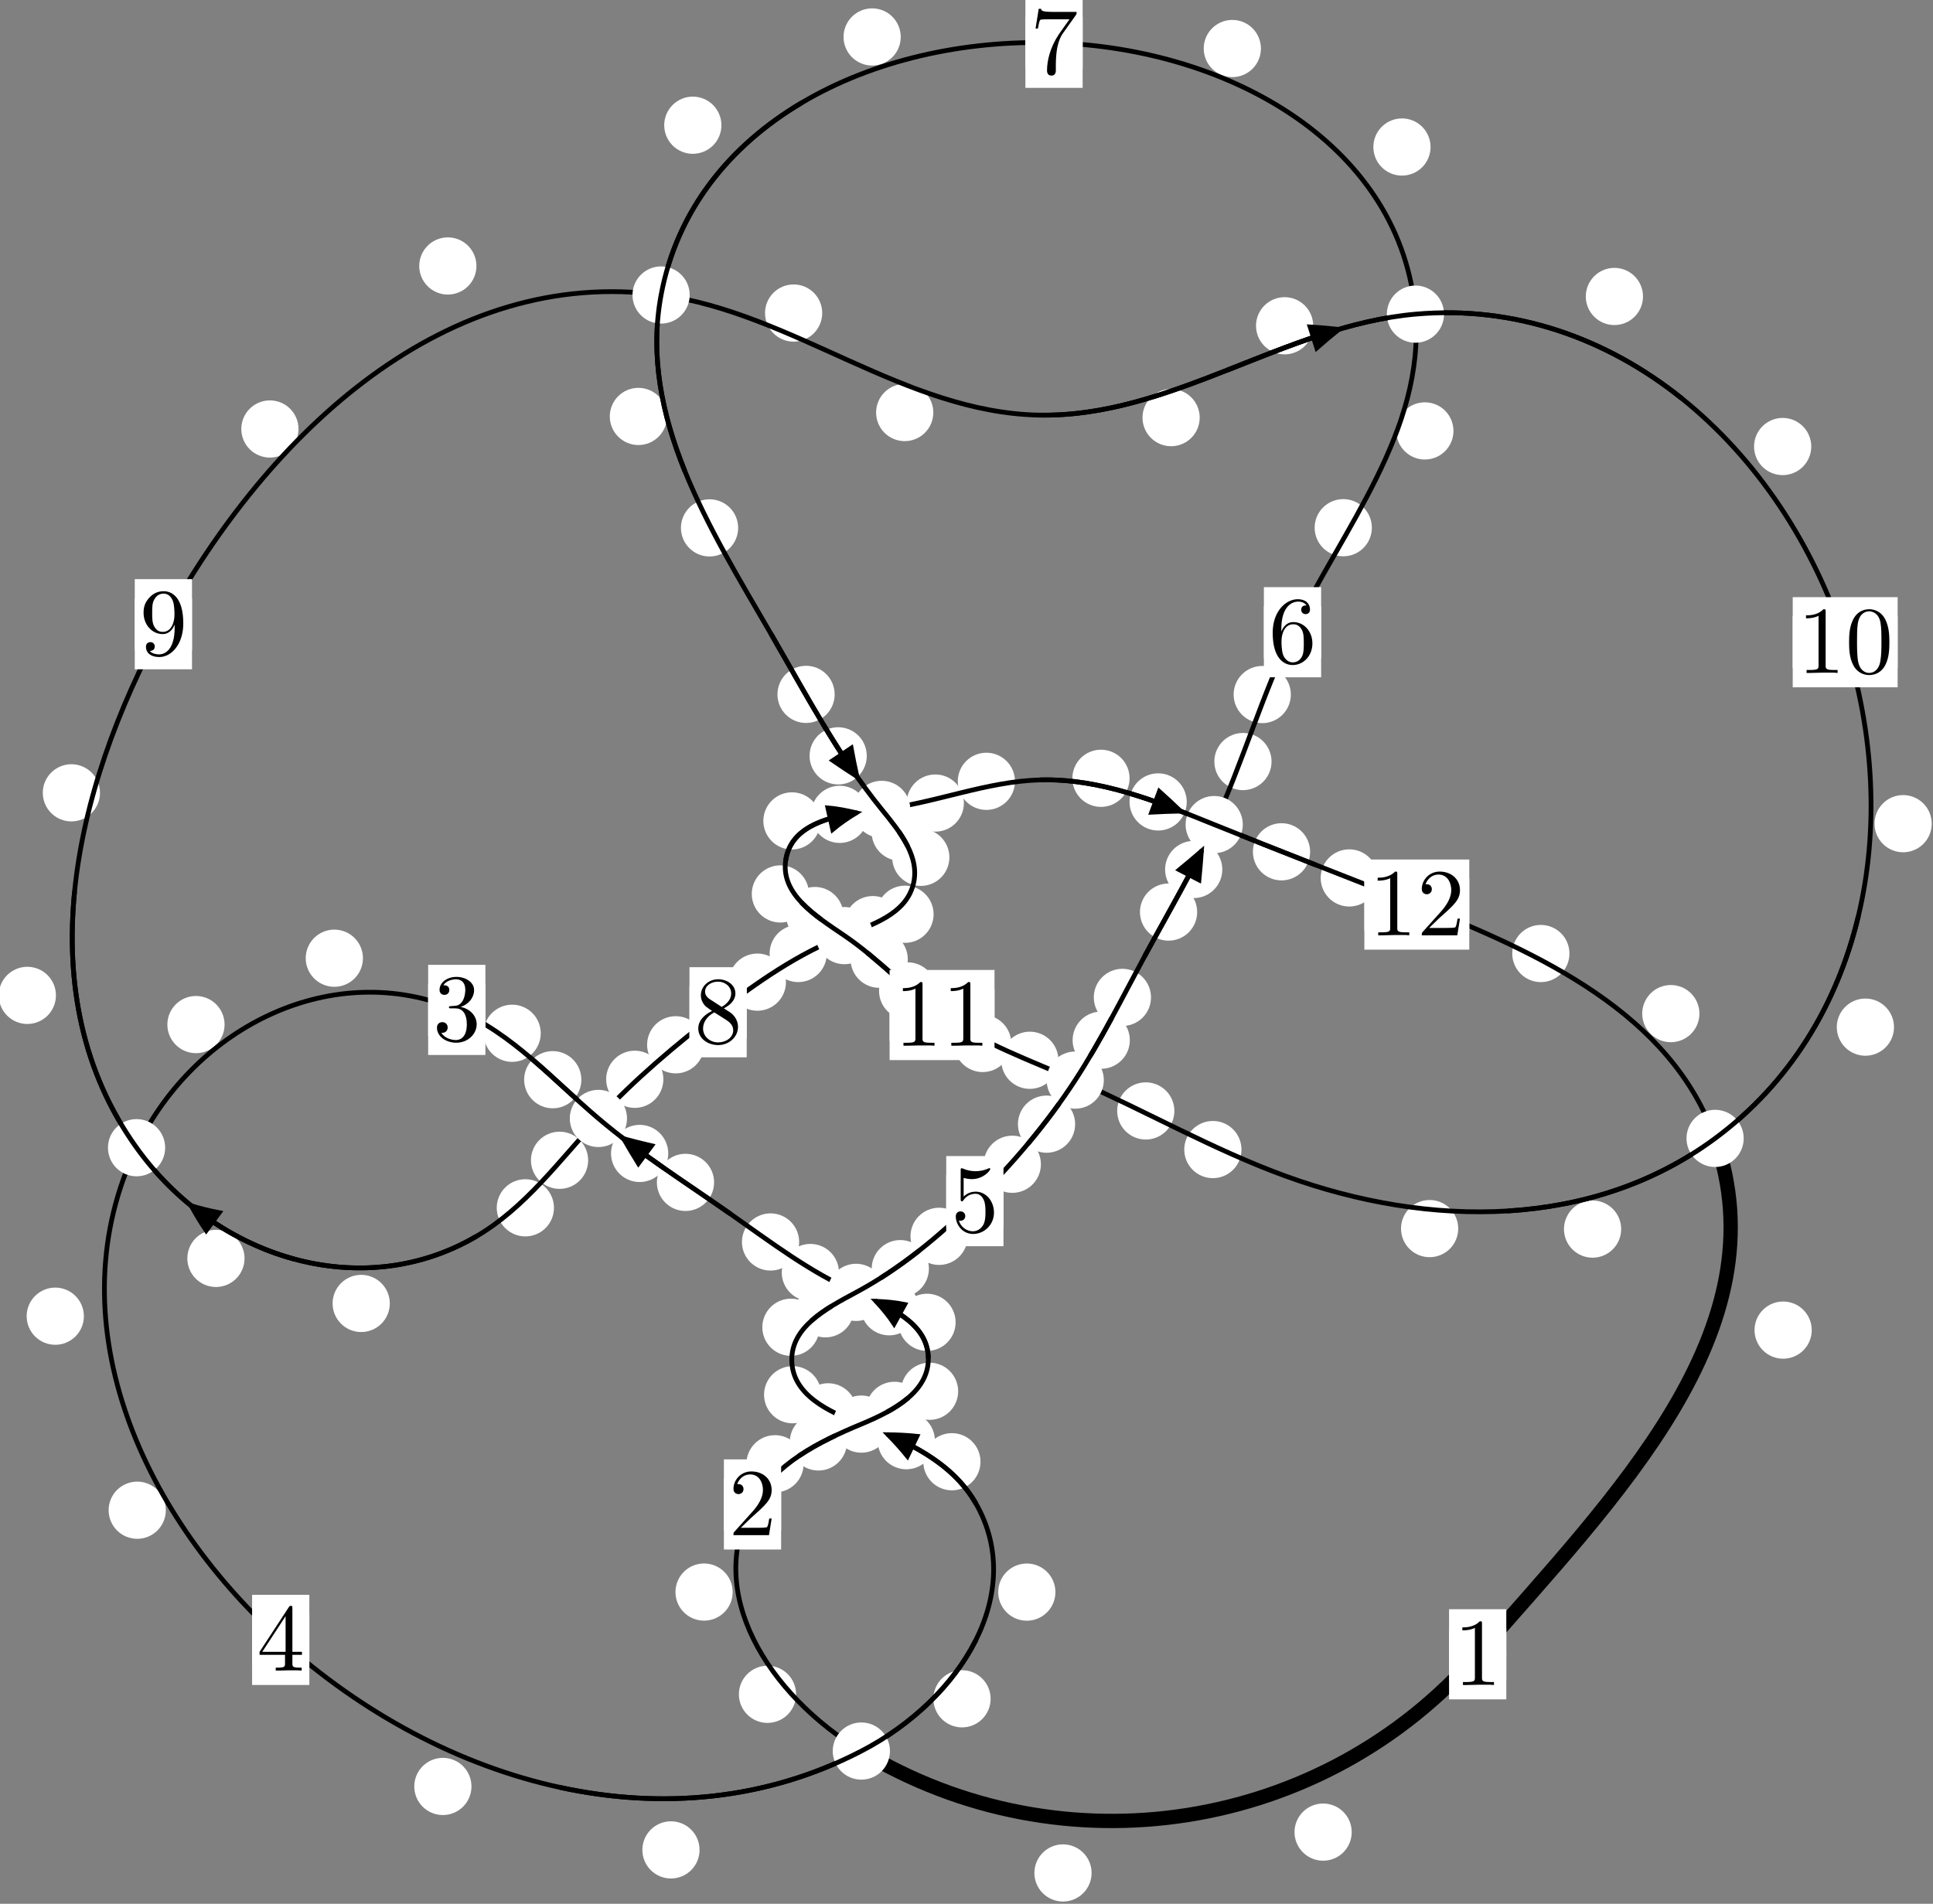 <?xml version="1.0"?>
<!-- Created by MetaPost 1.999 on 2021.07.05:2357 -->
<svg version="1.1" xmlns="http://www.w3.org/2000/svg" xmlns:xlink="http://www.w3.org/1999/xlink" width="201.973" height="198.965" viewBox="0 0 201.973 198.965">
<rect x="0" y="0" width="201.973" height="198.965" fill="#808080" stroke="none"/>
<!-- Original BoundingBox: -90.132233 -15.727463 111.840759 183.237534 -->
  <defs>
    <g transform="scale(0.01,0.01)" id="GLYPHcmr10_48">
      <path style="fill-rule: evenodd;" d="M460 -320C460 -400,455 -480,420 -554C374 -650,292 -666,250 -666C190 -666,117 -640,76 -547C44 -478,39 -400,39 -320C39 -245,43 -155,84 -79C127 2,200 22,249 22C303 22,379 1,423 -94C455 -163,460 -241,460 -320M249 -0C210 -0,151 -25,133 -121C122 -181,122 -273,122 -332C122 -396,122 -462,130 -516C149 -635,224 -644,249 -644C282 -644,348 -626,367 -527C377 -471,377 -395,377 -332C377 -257,377 -189,366 -125C351 -30,294 -0,249 -0"></path>
    </g>
    <g transform="scale(0.01,0.01)" id="GLYPHcmr10_49">
      <path style="fill-rule: evenodd;" d="M294 -640C294 -664,294 -666,271 -666C209 -602,121 -602,89 -602L89 -571C109 -571,168 -571,220 -597L220 -79C220 -43,217 -31,127 -31L95 -31L95 -0L257 -0L130 -3L217 -3L257 -3L297 -3L384 -3L419 -0L419 -31L387 -31C297 -31,294 -42,294 -79"></path>
    </g>
    <g transform="scale(0.01,0.01)" id="GLYPHcmr10_50">
      <path style="fill-rule: evenodd;" d="M127 -77L233 -180C389 -318,449 -372,449 -472C449 -586,359 -666,237 -666C124 -666,50 -574,50 -485C50 -429,100 -429,103 -429C120 -429,155 -441,155 -482C155 -508,137 -534,102 -534C94 -534,92 -534,89 -533C112 -598,166 -635,224 -635C315 -635,358 -554,358 -472C358 -392,308 -313,253 -251L61 -37C50 -26,50 -24,50 -0L421 -0L449 -174L424 -174C419 -144,412 -100,402 -85C395 -77,329 -77,307 -77"></path>
    </g>
    <g transform="scale(0.01,0.01)" id="GLYPHcmr10_51">
      <path style="fill-rule: evenodd;" d="M290 -352C372 -379,430 -449,430 -528C430 -610,342 -666,246 -666C145 -666,69 -606,69 -530C69 -497,91 -478,120 -478C151 -478,171 -500,171 -529C171 -579,124 -579,109 -579C140 -628,206 -641,242 -641C283 -641,338 -619,338 -529C338 -517,336 -459,310 -415C280 -367,246 -364,221 -363C213 -362,189 -360,182 -360C174 -359,167 -358,167 -348C167 -337,174 -337,191 -337L235 -337C317 -337,354 -269,354 -171C354 -35,285 -6,241 -6C198 -6,123 -23,88 -82C123 -77,154 -99,154 -137C154 -173,127 -193,98 -193C74 -193,42 -179,42 -135C42 -44,135 22,244 22C366 22,457 -69,457 -171C457 -253,394 -331,290 -352"></path>
    </g>
    <g transform="scale(0.01,0.01)" id="GLYPHcmr10_52">
      <path style="fill-rule: evenodd;" d="M294 -165L294 -78C294 -42,292 -31,218 -31L197 -31L197 -0L332 -0L238 -3L290 -3L332 -3L374 -3L427 -3L468 -0L468 -31L447 -31C373 -31,371 -42,371 -78L371 -165L471 -165L471 -196L371 -196L371 -651C371 -671,371 -677,355 -677C346 -677,343 -677,335 -665L28 -196L28 -165M300 -196L56 -196L300 -569"></path>
    </g>
    <g transform="scale(0.01,0.01)" id="GLYPHcmr10_53">
      <path style="fill-rule: evenodd;" d="M449 -201C449 -320,367 -420,259 -420C211 -420,168 -404,132 -369L132 -564C152 -558,185 -551,217 -551C340 -551,410 -642,410 -655C410 -661,407 -666,400 -666C399 -666,397 -666,392 -663C372 -654,323 -634,256 -634C216 -634,170 -641,123 -662C115 -665,113 -665,111 -665C101 -665,101 -657,101 -641L101 -345C101 -327,101 -319,115 -319C122 -319,124 -322,128 -328C139 -344,176 -398,257 -398C309 -398,334 -352,342 -334C358 -297,360 -258,360 -208C360 -173,360 -113,336 -71C312 -32,275 -6,229 -6C156 -6,99 -59,82 -118C85 -117,88 -116,99 -116C132 -116,149 -141,149 -165C149 -189,132 -214,99 -214C85 -214,50 -207,50 -161C50 -75,119 22,231 22C347 22,449 -74,449 -201"></path>
    </g>
    <g transform="scale(0.01,0.01)" id="GLYPHcmr10_54">
      <path style="fill-rule: evenodd;" d="M132 -328L132 -352C132 -605,256 -641,307 -641C331 -641,373 -635,395 -601C380 -601,340 -601,340 -556C340 -525,364 -510,386 -510C402 -510,432 -519,432 -558C432 -618,388 -666,305 -666C177 -666,42 -537,42 -316C42 -49,158 22,251 22C362 22,457 -72,457 -204C457 -331,368 -427,257 -427C189 -427,152 -376,132 -328M251 -6C188 -6,158 -66,152 -81C134 -128,134 -208,134 -226C134 -304,166 -404,256 -404C272 -404,318 -404,349 -342C367 -305,367 -254,367 -205C367 -157,367 -107,350 -71C320 -11,274 -6,251 -6"></path>
    </g>
    <g transform="scale(0.01,0.01)" id="GLYPHcmr10_55">
      <path style="fill-rule: evenodd;" d="M476 -609C485 -621,485 -623,485 -644L242 -644C120 -644,118 -657,114 -676L89 -676L56 -470L81 -470C84 -486,93 -549,106 -561C113 -567,191 -567,204 -567L411 -567C400 -551,321 -442,299 -409C209 -274,176 -135,176 -33C176 -23,176 22,222 22C268 22,268 -23,268 -33L268 -84C268 -139,271 -194,279 -248C283 -271,297 -357,341 -419"></path>
    </g>
    <g transform="scale(0.01,0.01)" id="GLYPHcmr10_56">
      <path style="fill-rule: evenodd;" d="M163 -457C117 -487,113 -521,113 -538C113 -599,178 -641,249 -641C322 -641,386 -589,386 -517C386 -460,347 -412,287 -377M309 -362C381 -399,430 -451,430 -517C430 -609,341 -666,250 -666C150 -666,69 -592,69 -499C69 -481,71 -436,113 -389C124 -377,161 -352,186 -335C128 -306,42 -250,42 -151C42 -45,144 22,249 22C362 22,457 -61,457 -168C457 -204,446 -249,408 -291C389 -312,373 -322,309 -362M209 -320L332 -242C360 -223,407 -193,407 -132C407 -58,332 -6,250 -6C164 -6,92 -68,92 -151C92 -209,124 -273,209 -320"></path>
    </g>
    <g transform="scale(0.01,0.01)" id="GLYPHcmr10_57">
      <path style="fill-rule: evenodd;" d="M367 -318L367 -286C367 -52,263 -6,205 -6C188 -6,134 -8,107 -42C151 -42,159 -71,159 -88C159 -119,135 -134,113 -134C97 -134,67 -125,67 -86C67 -19,121 22,206 22C335 22,457 -114,457 -329C457 -598,342 -666,253 -666C198 -666,149 -648,106 -603C65 -558,42 -516,42 -441C42 -316,130 -218,242 -218C303 -218,344 -260,367 -318M243 -241C227 -241,181 -241,150 -304C132 -341,132 -391,132 -440C132 -494,132 -541,153 -578C180 -628,218 -641,253 -641C299 -641,332 -607,349 -562C361 -530,365 -467,365 -421C365 -338,331 -241,243 -241"></path>
    </g>
  </defs>
  <path d="M141.237 191.471C141.237 190.678,140.922 189.918,140.362 189.357C139.801 188.797,139.041 188.482,138.248 188.482C137.456 188.482,136.696 188.797,136.135 189.357C135.575 189.918,135.26 190.678,135.26 191.471C135.26 192.263,135.575 193.023,136.135 193.584C136.696 194.144,137.456 194.459,138.248 194.459C139.041 194.459,139.801 194.144,140.362 193.584C140.922 193.023,141.237 192.263,141.237 191.471Z" style="fill: rgb(100%,100%,100%);stroke: none;"></path>
  <path d="M157.387 172.887C157.387 172.094,157.073 171.334,156.512 170.774C155.952 170.213,155.191 169.898,154.399 169.898C153.606 169.898,152.846 170.213,152.285 170.774C151.725 171.334,151.41 172.094,151.41 172.887C151.41 173.68,151.725 174.44,152.285 175C152.846 175.561,153.606 175.876,154.399 175.876C155.191 175.876,155.952 175.561,156.512 175C157.073 174.44,157.387 173.68,157.387 172.887Z" style="fill: rgb(100%,100%,100%);stroke: none;"></path>
  <path d="M83.181 177.07C83.181 176.278,82.866 175.517,82.306 174.957C81.745 174.397,80.985 174.082,80.193 174.082C79.4 174.082,78.64 174.397,78.079 174.957C77.519 175.517,77.204 176.278,77.204 177.07C77.204 177.863,77.519 178.623,78.079 179.184C78.64 179.744,79.4 180.059,80.193 180.059C80.985 180.059,81.745 179.744,82.306 179.184C82.866 178.623,83.181 177.863,83.181 177.07Z" style="fill: rgb(100%,100%,100%);stroke: none;"></path>
  <path d="M114.058 195.739C114.058 194.946,113.743 194.186,113.182 193.625C112.622 193.065,111.862 192.75,111.069 192.75C110.276 192.75,109.516 193.065,108.956 193.625C108.395 194.186,108.08 194.946,108.08 195.739C108.08 196.531,108.395 197.292,108.956 197.852C109.516 198.413,110.276 198.727,111.069 198.727C111.862 198.727,112.622 198.413,113.182 197.852C113.743 197.292,114.058 196.531,114.058 195.739Z" style="fill: rgb(100%,100%,100%);stroke: none;"></path>
  <path d="M83.968 152.976C83.968 152.183,83.653 151.423,83.092 150.862C82.532 150.302,81.772 149.987,80.979 149.987C80.186 149.987,79.426 150.302,78.866 150.862C78.305 151.423,77.99 152.183,77.99 152.976C77.99 153.768,78.305 154.528,78.866 155.089C79.426 155.649,80.186 155.964,80.979 155.964C81.772 155.964,82.532 155.649,83.092 155.089C83.653 154.528,83.968 153.768,83.968 152.976Z" style="fill: rgb(100%,100%,100%);stroke: none;"></path>
  <path d="M76.554 166.384C76.554 165.591,76.239 164.831,75.679 164.27C75.118 163.71,74.358 163.395,73.565 163.395C72.773 163.395,72.012 163.71,71.452 164.27C70.891 164.831,70.577 165.591,70.577 166.384C70.577 167.176,70.891 167.936,71.452 168.497C72.012 169.057,72.773 169.372,73.565 169.372C74.358 169.372,75.118 169.057,75.679 168.497C76.239 167.936,76.554 167.176,76.554 166.384Z" style="fill: rgb(100%,100%,100%);stroke: none;"></path>
  <path d="M96.451 147.393C96.451 146.6,96.136 145.84,95.576 145.279C95.015 144.719,94.255 144.404,93.463 144.404C92.67 144.404,91.91 144.719,91.349 145.279C90.789 145.84,90.474 146.6,90.474 147.393C90.474 148.185,90.789 148.946,91.349 149.506C91.91 150.066,92.67 150.381,93.463 150.381C94.255 150.381,95.015 150.066,95.576 149.506C96.136 148.946,96.451 148.185,96.451 147.393Z" style="fill: rgb(100%,100%,100%);stroke: none;"></path>
  <path d="M88.503 150.694C88.503 149.901,88.188 149.141,87.627 148.581C87.067 148.02,86.307 147.705,85.514 147.705C84.721 147.705,83.961 148.02,83.401 148.581C82.84 149.141,82.525 149.901,82.525 150.694C82.525 151.487,82.84 152.247,83.401 152.807C83.961 153.368,84.721 153.683,85.514 153.683C86.307 153.683,87.067 153.368,87.627 152.807C88.188 152.247,88.503 151.487,88.503 150.694Z" style="fill: rgb(100%,100%,100%);stroke: none;"></path>
  <path d="M99.849 138.193C99.849 137.401,99.534 136.64,98.973 136.08C98.413 135.52,97.653 135.205,96.86 135.205C96.067 135.205,95.307 135.52,94.747 136.08C94.186 136.64,93.871 137.401,93.871 138.193C93.871 138.986,94.186 139.746,94.747 140.307C95.307 140.867,96.067 141.182,96.86 141.182C97.653 141.182,98.413 140.867,98.973 140.307C99.534 139.746,99.849 138.986,99.849 138.193Z" style="fill: rgb(100%,100%,100%);stroke: none;"></path>
  <path d="M100.115 145.398C100.115 144.606,99.8 143.846,99.239 143.285C98.679 142.725,97.919 142.41,97.126 142.41C96.333 142.41,95.573 142.725,95.013 143.285C94.452 143.846,94.137 144.606,94.137 145.398C94.137 146.191,94.452 146.951,95.013 147.512C95.573 148.072,96.333 148.387,97.126 148.387C97.919 148.387,98.679 148.072,99.239 147.512C99.8 146.951,100.115 146.191,100.115 145.398Z" style="fill: rgb(100%,100%,100%);stroke: none;"></path>
  <path d="M87.661 132.988C87.661 132.195,87.346 131.435,86.786 130.874C86.225 130.314,85.465 129.999,84.672 129.999C83.88 129.999,83.12 130.314,82.559 130.874C81.999 131.435,81.684 132.195,81.684 132.988C81.684 133.78,81.999 134.541,82.559 135.101C83.12 135.661,83.88 135.976,84.672 135.976C85.465 135.976,86.225 135.661,86.786 135.101C87.346 134.541,87.661 133.78,87.661 132.988Z" style="fill: rgb(100%,100%,100%);stroke: none;"></path>
  <path d="M95.898 136.568C95.898 135.775,95.583 135.015,95.023 134.454C94.462 133.894,93.702 133.579,92.909 133.579C92.117 133.579,91.356 133.894,90.796 134.454C90.236 135.015,89.921 135.775,89.921 136.568C89.921 137.36,90.236 138.12,90.796 138.681C91.356 139.241,92.117 139.556,92.909 139.556C93.702 139.556,94.462 139.241,95.023 138.681C95.583 138.12,95.898 137.36,95.898 136.568Z" style="fill: rgb(100%,100%,100%);stroke: none;"></path>
  <path d="M74.614 123.57C74.614 122.777,74.299 122.017,73.738 121.456C73.178 120.896,72.418 120.581,71.625 120.581C70.832 120.581,70.072 120.896,69.512 121.456C68.951 122.017,68.636 122.777,68.636 123.57C68.636 124.362,68.951 125.122,69.512 125.683C70.072 126.243,70.832 126.558,71.625 126.558C72.418 126.558,73.178 126.243,73.738 125.683C74.299 125.122,74.614 124.362,74.614 123.57Z" style="fill: rgb(100%,100%,100%);stroke: none;"></path>
  <path d="M83.501 129.796C83.501 129.003,83.186 128.243,82.625 127.683C82.065 127.122,81.304 126.807,80.512 126.807C79.719 126.807,78.959 127.122,78.398 127.683C77.838 128.243,77.523 129.003,77.523 129.796C77.523 130.589,77.838 131.349,78.398 131.909C78.959 132.47,79.719 132.785,80.512 132.785C81.304 132.785,82.065 132.47,82.625 131.909C83.186 131.349,83.501 130.589,83.501 129.796Z" style="fill: rgb(100%,100%,100%);stroke: none;"></path>
  <path d="M60.744 112.838C60.744 112.045,60.429 111.285,59.868 110.725C59.308 110.164,58.547 109.849,57.755 109.849C56.962 109.849,56.202 110.164,55.641 110.725C55.081 111.285,54.766 112.045,54.766 112.838C54.766 113.631,55.081 114.391,55.641 114.951C56.202 115.512,56.962 115.827,57.755 115.827C58.547 115.827,59.308 115.512,59.868 114.951C60.429 114.391,60.744 113.631,60.744 112.838Z" style="fill: rgb(100%,100%,100%);stroke: none;"></path>
  <path d="M69.823 120.544C69.823 119.752,69.508 118.992,68.947 118.431C68.387 117.871,67.627 117.556,66.834 117.556C66.041 117.556,65.281 117.871,64.721 118.431C64.16 118.992,63.845 119.752,63.845 120.544C63.845 121.337,64.16 122.097,64.721 122.658C65.281 123.218,66.041 123.533,66.834 123.533C67.627 123.533,68.387 123.218,68.947 122.658C69.508 122.097,69.823 121.337,69.823 120.544Z" style="fill: rgb(100%,100%,100%);stroke: none;"></path>
  <path d="M37.923 100.14C37.923 99.348,37.608 98.588,37.047 98.027C36.487 97.467,35.727 97.152,34.934 97.152C34.141 97.152,33.381 97.467,32.821 98.027C32.26 98.588,31.945 99.348,31.945 100.14C31.945 100.933,32.26 101.693,32.821 102.254C33.381 102.814,34.141 103.129,34.934 103.129C35.727 103.129,36.487 102.814,37.047 102.254C37.608 101.693,37.923 100.933,37.923 100.14Z" style="fill: rgb(100%,100%,100%);stroke: none;"></path>
  <path d="M56.5 107.985C56.5 107.193,56.185 106.432,55.625 105.872C55.064 105.312,54.304 104.997,53.511 104.997C52.719 104.997,51.958 105.312,51.398 105.872C50.837 106.432,50.523 107.193,50.523 107.985C50.523 108.778,50.837 109.538,51.398 110.099C51.958 110.659,52.719 110.974,53.511 110.974C54.304 110.974,55.064 110.659,55.625 110.099C56.185 109.538,56.5 108.778,56.5 107.985Z" style="fill: rgb(100%,100%,100%);stroke: none;"></path>
  <path d="M8.764 137.553C8.764 136.76,8.449 136,7.888 135.44C7.328 134.879,6.568 134.564,5.775 134.564C4.982 134.564,4.222 134.879,3.662 135.44C3.101 136,2.786 136.76,2.786 137.553C2.786 138.346,3.101 139.106,3.662 139.666C4.222 140.227,4.982 140.542,5.775 140.542C6.568 140.542,7.328 140.227,7.888 139.666C8.449 139.106,8.764 138.346,8.764 137.553Z" style="fill: rgb(100%,100%,100%);stroke: none;"></path>
  <path d="M23.465 107.077C23.465 106.284,23.15 105.524,22.589 104.964C22.029 104.403,21.269 104.088,20.476 104.088C19.683 104.088,18.923 104.403,18.363 104.964C17.802 105.524,17.487 106.284,17.487 107.077C17.487 107.87,17.802 108.63,18.363 109.19C18.923 109.751,19.683 110.066,20.476 110.066C21.269 110.066,22.029 109.751,22.589 109.19C23.15 108.63,23.465 107.87,23.465 107.077Z" style="fill: rgb(100%,100%,100%);stroke: none;"></path>
  <path d="M49.263 186.7C49.263 185.907,48.948 185.147,48.388 184.586C47.827 184.026,47.067 183.711,46.274 183.711C45.482 183.711,44.721 184.026,44.161 184.586C43.6 185.147,43.286 185.907,43.286 186.7C43.286 187.492,43.6 188.252,44.161 188.813C44.721 189.373,45.482 189.688,46.274 189.688C47.067 189.688,47.827 189.373,48.388 188.813C48.948 188.252,49.263 187.492,49.263 186.7Z" style="fill: rgb(100%,100%,100%);stroke: none;"></path>
  <path d="M17.328 157.83C17.328 157.037,17.013 156.277,16.452 155.716C15.892 155.156,15.131 154.841,14.339 154.841C13.546 154.841,12.786 155.156,12.225 155.716C11.665 156.277,11.35 157.037,11.35 157.83C11.35 158.622,11.665 159.383,12.225 159.943C12.786 160.504,13.546 160.819,14.339 160.819C15.131 160.819,15.892 160.504,16.452 159.943C17.013 159.383,17.328 158.622,17.328 157.83Z" style="fill: rgb(100%,100%,100%);stroke: none;"></path>
  <path d="M103.507 177.539C103.507 176.746,103.192 175.986,102.631 175.425C102.071 174.865,101.311 174.55,100.518 174.55C99.725 174.55,98.965 174.865,98.405 175.425C97.844 175.986,97.529 176.746,97.529 177.539C97.529 178.331,97.844 179.092,98.405 179.652C98.965 180.213,99.725 180.527,100.518 180.527C101.311 180.527,102.071 180.213,102.631 179.652C103.192 179.092,103.507 178.331,103.507 177.539Z" style="fill: rgb(100%,100%,100%);stroke: none;"></path>
  <path d="M73.095 193.329C73.095 192.537,72.78 191.777,72.22 191.216C71.659 190.656,70.899 190.341,70.106 190.341C69.314 190.341,68.554 190.656,67.993 191.216C67.433 191.777,67.118 192.537,67.118 193.329C67.118 194.122,67.433 194.882,67.993 195.443C68.554 196.003,69.314 196.318,70.106 196.318C70.899 196.318,71.659 196.003,72.22 195.443C72.78 194.882,73.095 194.122,73.095 193.329Z" style="fill: rgb(100%,100%,100%);stroke: none;"></path>
  <path d="M102.449 152.763C102.449 151.971,102.134 151.21,101.574 150.65C101.013 150.09,100.253 149.775,99.46 149.775C98.668 149.775,97.907 150.09,97.347 150.65C96.787 151.21,96.472 151.971,96.472 152.763C96.472 153.556,96.787 154.316,97.347 154.877C97.907 155.437,98.668 155.752,99.46 155.752C100.253 155.752,101.013 155.437,101.574 154.877C102.134 154.316,102.449 153.556,102.449 152.763Z" style="fill: rgb(100%,100%,100%);stroke: none;"></path>
  <path d="M110.277 166.389C110.277 165.597,109.962 164.836,109.402 164.276C108.841 163.715,108.081 163.4,107.288 163.4C106.496 163.4,105.736 163.715,105.175 164.276C104.615 164.836,104.3 165.597,104.3 166.389C104.3 167.182,104.615 167.942,105.175 168.503C105.736 169.063,106.496 169.378,107.288 169.378C108.081 169.378,108.841 169.063,109.402 168.503C109.962 167.942,110.277 167.182,110.277 166.389Z" style="fill: rgb(100%,100%,100%);stroke: none;"></path>
  <path d="M89.517 147.549C89.517 146.756,89.202 145.996,88.642 145.436C88.081 144.875,87.321 144.56,86.529 144.56C85.736 144.56,84.976 144.875,84.415 145.436C83.855 145.996,83.54 146.756,83.54 147.549C83.54 148.342,83.855 149.102,84.415 149.662C84.976 150.223,85.736 150.538,86.529 150.538C87.321 150.538,88.081 150.223,88.642 149.662C89.202 149.102,89.517 148.342,89.517 147.549Z" style="fill: rgb(100%,100%,100%);stroke: none;"></path>
  <path d="M97.687 150.565C97.687 149.772,97.372 149.012,96.811 148.452C96.251 147.891,95.49 147.576,94.698 147.576C93.905 147.576,93.145 147.891,92.584 148.452C92.024 149.012,91.709 149.772,91.709 150.565C91.709 151.358,92.024 152.118,92.584 152.678C93.145 153.239,93.905 153.554,94.698 153.554C95.49 153.554,96.251 153.239,96.811 152.678C97.372 152.118,97.687 151.358,97.687 150.565Z" style="fill: rgb(100%,100%,100%);stroke: none;"></path>
  <path d="M85.63 138.71C85.63 137.917,85.315 137.157,84.755 136.596C84.195 136.036,83.434 135.721,82.642 135.721C81.849 135.721,81.089 136.036,80.528 136.596C79.968 137.157,79.653 137.917,79.653 138.71C79.653 139.502,79.968 140.262,80.528 140.823C81.089 141.383,81.849 141.698,82.642 141.698C83.434 141.698,84.195 141.383,84.755 140.823C85.315 140.262,85.63 139.502,85.63 138.71Z" style="fill: rgb(100%,100%,100%);stroke: none;"></path>
  <path d="M85.811 145.76C85.811 144.968,85.496 144.208,84.936 143.647C84.375 143.087,83.615 142.772,82.822 142.772C82.03 142.772,81.269 143.087,80.709 143.647C80.148 144.208,79.833 144.968,79.833 145.76C79.833 146.553,80.148 147.313,80.709 147.874C81.269 148.434,82.03 148.749,82.822 148.749C83.615 148.749,84.375 148.434,84.936 147.874C85.496 147.313,85.811 146.553,85.811 145.76Z" style="fill: rgb(100%,100%,100%);stroke: none;"></path>
  <path d="M97.059 132.584C97.059 131.792,96.744 131.032,96.184 130.471C95.623 129.911,94.863 129.596,94.071 129.596C93.278 129.596,92.518 129.911,91.957 130.471C91.397 131.032,91.082 131.792,91.082 132.584C91.082 133.377,91.397 134.137,91.957 134.698C92.518 135.258,93.278 135.573,94.071 135.573C94.863 135.573,95.623 135.258,96.184 134.698C96.744 134.137,97.059 133.377,97.059 132.584Z" style="fill: rgb(100%,100%,100%);stroke: none;"></path>
  <path d="M89.233 136.781C89.233 135.988,88.918 135.228,88.357 134.667C87.797 134.107,87.036 133.792,86.244 133.792C85.451 133.792,84.691 134.107,84.13 134.667C83.57 135.228,83.255 135.988,83.255 136.781C83.255 137.573,83.57 138.334,84.13 138.894C84.691 139.454,85.451 139.769,86.244 139.769C87.036 139.769,87.797 139.454,88.357 138.894C88.918 138.334,89.233 137.573,89.233 136.781Z" style="fill: rgb(100%,100%,100%);stroke: none;"></path>
  <path d="M108.761 121.675C108.761 120.882,108.447 120.122,107.886 119.562C107.326 119.001,106.565 118.686,105.773 118.686C104.98 118.686,104.22 119.001,103.659 119.562C103.099 120.122,102.784 120.882,102.784 121.675C102.784 122.468,103.099 123.228,103.659 123.788C104.22 124.349,104.98 124.664,105.773 124.664C106.565 124.664,107.326 124.349,107.886 123.788C108.447 123.228,108.761 122.468,108.761 121.675Z" style="fill: rgb(100%,100%,100%);stroke: none;"></path>
  <path d="M101.112 129.207C101.112 128.414,100.797 127.654,100.237 127.094C99.676 126.533,98.916 126.218,98.123 126.218C97.331 126.218,96.571 126.533,96.01 127.094C95.45 127.654,95.135 128.414,95.135 129.207C95.135 130,95.45 130.76,96.01 131.32C96.571 131.881,97.331 132.196,98.123 132.196C98.916 132.196,99.676 131.881,100.237 131.32C100.797 130.76,101.112 130,101.112 129.207Z" style="fill: rgb(100%,100%,100%);stroke: none;"></path>
  <path d="M118.053 108.707C118.053 107.914,117.738 107.154,117.177 106.594C116.617 106.033,115.856 105.718,115.064 105.718C114.271 105.718,113.511 106.033,112.95 106.594C112.39 107.154,112.075 107.914,112.075 108.707C112.075 109.5,112.39 110.26,112.95 110.82C113.511 111.381,114.271 111.696,115.064 111.696C115.856 111.696,116.617 111.381,117.177 110.82C117.738 110.26,118.053 109.5,118.053 108.707Z" style="fill: rgb(100%,100%,100%);stroke: none;"></path>
  <path d="M112.338 117.484C112.338 116.692,112.023 115.931,111.463 115.371C110.902 114.81,110.142 114.496,109.349 114.496C108.557 114.496,107.797 114.81,107.236 115.371C106.676 115.931,106.361 116.692,106.361 117.484C106.361 118.277,106.676 119.037,107.236 119.598C107.797 120.158,108.557 120.473,109.349 120.473C110.142 120.473,110.902 120.158,111.463 119.598C112.023 119.037,112.338 118.277,112.338 117.484Z" style="fill: rgb(100%,100%,100%);stroke: none;"></path>
  <path d="M125.088 95.319C125.088 94.526,124.773 93.766,124.212 93.205C123.652 92.645,122.892 92.33,122.099 92.33C121.306 92.33,120.546 92.645,119.986 93.205C119.425 93.766,119.11 94.526,119.11 95.319C119.11 96.111,119.425 96.872,119.986 97.432C120.546 97.993,121.306 98.307,122.099 98.307C122.892 98.307,123.652 97.993,124.212 97.432C124.773 96.872,125.088 96.111,125.088 95.319Z" style="fill: rgb(100%,100%,100%);stroke: none;"></path>
  <path d="M120.265 104.235C120.265 103.443,119.95 102.683,119.39 102.122C118.829 101.562,118.069 101.247,117.276 101.247C116.484 101.247,115.724 101.562,115.163 102.122C114.603 102.683,114.288 103.443,114.288 104.235C114.288 105.028,114.603 105.788,115.163 106.349C115.724 106.909,116.484 107.224,117.276 107.224C118.069 107.224,118.829 106.909,119.39 106.349C119.95 105.788,120.265 105.028,120.265 104.235Z" style="fill: rgb(100%,100%,100%);stroke: none;"></path>
  <path d="M132.86 79.589C132.86 78.796,132.545 78.036,131.985 77.475C131.425 76.915,130.664 76.6,129.872 76.6C129.079 76.6,128.319 76.915,127.758 77.475C127.198 78.036,126.883 78.796,126.883 79.589C126.883 80.381,127.198 81.142,127.758 81.702C128.319 82.263,129.079 82.577,129.872 82.577C130.664 82.577,131.425 82.263,131.985 81.702C132.545 81.142,132.86 80.381,132.86 79.589Z" style="fill: rgb(100%,100%,100%);stroke: none;"></path>
  <path d="M127.715 90.87C127.715 90.077,127.4 89.317,126.84 88.757C126.279 88.196,125.519 87.881,124.726 87.881C123.934 87.881,123.174 88.196,122.613 88.757C122.053 89.317,121.738 90.077,121.738 90.87C121.738 91.663,122.053 92.423,122.613 92.983C123.174 93.544,123.934 93.859,124.726 93.859C125.519 93.859,126.279 93.544,126.84 92.983C127.4 92.423,127.715 91.663,127.715 90.87Z" style="fill: rgb(100%,100%,100%);stroke: none;"></path>
  <path d="M143.341 55.15C143.341 54.357,143.026 53.597,142.466 53.037C141.905 52.476,141.145 52.161,140.353 52.161C139.56 52.161,138.8 52.476,138.239 53.037C137.679 53.597,137.364 54.357,137.364 55.15C137.364 55.943,137.679 56.703,138.239 57.263C138.8 57.824,139.56 58.139,140.353 58.139C141.145 58.139,141.905 57.824,142.466 57.263C143.026 56.703,143.341 55.943,143.341 55.15Z" style="fill: rgb(100%,100%,100%);stroke: none;"></path>
  <path d="M134.876 72.586C134.876 71.793,134.561 71.033,134.001 70.473C133.44 69.912,132.68 69.597,131.887 69.597C131.095 69.597,130.335 69.912,129.774 70.473C129.214 71.033,128.899 71.793,128.899 72.586C128.899 73.379,129.214 74.139,129.774 74.699C130.335 75.26,131.095 75.575,131.887 75.575C132.68 75.575,133.44 75.26,134.001 74.699C134.561 74.139,134.876 73.379,134.876 72.586Z" style="fill: rgb(100%,100%,100%);stroke: none;"></path>
  <path d="M149.475 15.364C149.475 14.572,149.16 13.812,148.6 13.251C148.039 12.691,147.279 12.376,146.486 12.376C145.694 12.376,144.933 12.691,144.373 13.251C143.812 13.812,143.498 14.572,143.498 15.364C143.498 16.157,143.812 16.917,144.373 17.478C144.933 18.038,145.694 18.353,146.486 18.353C147.279 18.353,148.039 18.038,148.6 17.478C149.16 16.917,149.475 16.157,149.475 15.364Z" style="fill: rgb(100%,100%,100%);stroke: none;"></path>
  <path d="M151.868 45.034C151.868 44.242,151.553 43.482,150.993 42.921C150.433 42.361,149.672 42.046,148.88 42.046C148.087 42.046,147.327 42.361,146.766 42.921C146.206 43.482,145.891 44.242,145.891 45.034C145.891 45.827,146.206 46.587,146.766 47.148C147.327 47.708,148.087 48.023,148.88 48.023C149.672 48.023,150.433 47.708,150.993 47.148C151.553 46.587,151.868 45.827,151.868 45.034Z" style="fill: rgb(100%,100%,100%);stroke: none;"></path>
  <path d="M94.116 3.862C94.116 3.07,93.801 2.309,93.241 1.749C92.68 1.188,91.92 0.874,91.127 0.874C90.335 0.874,89.575 1.188,89.014 1.749C88.454 2.309,88.139 3.07,88.139 3.862C88.139 4.655,88.454 5.415,89.014 5.976C89.575 6.536,90.335 6.851,91.127 6.851C91.92 6.851,92.68 6.536,93.241 5.976C93.801 5.415,94.116 4.655,94.116 3.862Z" style="fill: rgb(100%,100%,100%);stroke: none;"></path>
  <path d="M131.75 5.071C131.75 4.278,131.435 3.518,130.875 2.958C130.314 2.397,129.554 2.082,128.761 2.082C127.969 2.082,127.209 2.397,126.648 2.958C126.088 3.518,125.773 4.278,125.773 5.071C125.773 5.864,126.088 6.624,126.648 7.184C127.209 7.745,127.969 8.06,128.761 8.06C129.554 8.06,130.314 7.745,130.875 7.184C131.435 6.624,131.75 5.864,131.75 5.071Z" style="fill: rgb(100%,100%,100%);stroke: none;"></path>
  <path d="M69.693 43.522C69.693 42.729,69.378 41.969,68.817 41.409C68.257 40.848,67.497 40.533,66.704 40.533C65.911 40.533,65.151 40.848,64.591 41.409C64.03 41.969,63.715 42.729,63.715 43.522C63.715 44.315,64.03 45.075,64.591 45.635C65.151 46.196,65.911 46.511,66.704 46.511C67.497 46.511,68.257 46.196,68.817 45.635C69.378 45.075,69.693 44.315,69.693 43.522Z" style="fill: rgb(100%,100%,100%);stroke: none;"></path>
  <path d="M75.379 13.087C75.379 12.294,75.064 11.534,74.504 10.973C73.943 10.413,73.183 10.098,72.391 10.098C71.598 10.098,70.838 10.413,70.277 10.973C69.717 11.534,69.402 12.294,69.402 13.087C69.402 13.879,69.717 14.639,70.277 15.2C70.838 15.76,71.598 16.075,72.391 16.075C73.183 16.075,73.943 15.76,74.504 15.2C75.064 14.639,75.379 13.879,75.379 13.087Z" style="fill: rgb(100%,100%,100%);stroke: none;"></path>
  <path d="M87.211 72.57C87.211 71.777,86.896 71.017,86.336 70.456C85.775 69.896,85.015 69.581,84.222 69.581C83.43 69.581,82.669 69.896,82.109 70.456C81.549 71.017,81.234 71.777,81.234 72.57C81.234 73.362,81.549 74.122,82.109 74.683C82.669 75.243,83.43 75.558,84.222 75.558C85.015 75.558,85.775 75.243,86.336 74.683C86.896 74.122,87.211 73.362,87.211 72.57Z" style="fill: rgb(100%,100%,100%);stroke: none;"></path>
  <path d="M77.127 55.169C77.127 54.376,76.812 53.616,76.251 53.055C75.691 52.495,74.931 52.18,74.138 52.18C73.345 52.18,72.585 52.495,72.025 53.055C71.464 53.616,71.149 54.376,71.149 55.169C71.149 55.961,71.464 56.722,72.025 57.282C72.585 57.843,73.345 58.157,74.138 58.157C74.931 58.157,75.691 57.843,76.251 57.282C76.812 56.722,77.127 55.961,77.127 55.169Z" style="fill: rgb(100%,100%,100%);stroke: none;"></path>
  <path d="M97.054 86.974C97.054 86.181,96.739 85.421,96.178 84.861C95.618 84.3,94.858 83.985,94.065 83.985C93.272 83.985,92.512 84.3,91.952 84.861C91.391 85.421,91.076 86.181,91.076 86.974C91.076 87.767,91.391 88.527,91.952 89.087C92.512 89.648,93.272 89.963,94.065 89.963C94.858 89.963,95.618 89.648,96.178 89.087C96.739 88.527,97.054 87.767,97.054 86.974Z" style="fill: rgb(100%,100%,100%);stroke: none;"></path>
  <path d="M90.567 78.992C90.567 78.199,90.252 77.439,89.692 76.879C89.131 76.318,88.371 76.003,87.578 76.003C86.786 76.003,86.025 76.318,85.465 76.879C84.904 77.439,84.59 78.199,84.59 78.992C84.59 79.785,84.904 80.545,85.465 81.105C86.025 81.666,86.786 81.981,87.578 81.981C88.371 81.981,89.131 81.666,89.692 81.105C90.252 80.545,90.567 79.785,90.567 78.992Z" style="fill: rgb(100%,100%,100%);stroke: none;"></path>
  <path d="M97.549 95.547C97.549 94.754,97.234 93.994,96.673 93.434C96.113 92.873,95.353 92.558,94.56 92.558C93.767 92.558,93.007 92.873,92.447 93.434C91.886 93.994,91.571 94.754,91.571 95.547C91.571 96.34,91.886 97.1,92.447 97.66C93.007 98.221,93.767 98.536,94.56 98.536C95.353 98.536,96.113 98.221,96.673 97.66C97.234 97.1,97.549 96.34,97.549 95.547Z" style="fill: rgb(100%,100%,100%);stroke: none;"></path>
  <path d="M99.199 89.598C99.199 88.805,98.884 88.045,98.323 87.484C97.763 86.924,97.003 86.609,96.21 86.609C95.417 86.609,94.657 86.924,94.096 87.484C93.536 88.045,93.221 88.805,93.221 89.598C93.221 90.39,93.536 91.15,94.096 91.711C94.657 92.271,95.417 92.586,96.21 92.586C97.003 92.586,97.763 92.271,98.323 91.711C98.884 91.15,99.199 90.39,99.199 89.598Z" style="fill: rgb(100%,100%,100%);stroke: none;"></path>
  <path d="M86.392 99.649C86.392 98.857,86.078 98.097,85.517 97.536C84.957 96.976,84.196 96.661,83.404 96.661C82.611 96.661,81.851 96.976,81.29 97.536C80.73 98.097,80.415 98.857,80.415 99.649C80.415 100.442,80.73 101.202,81.29 101.763C81.851 102.323,82.611 102.638,83.404 102.638C84.196 102.638,84.957 102.323,85.517 101.763C86.078 101.202,86.392 100.442,86.392 99.649Z" style="fill: rgb(100%,100%,100%);stroke: none;"></path>
  <path d="M94.184 96.632C94.184 95.839,93.869 95.079,93.308 94.519C92.748 93.958,91.988 93.643,91.195 93.643C90.402 93.643,89.642 93.958,89.082 94.519C88.521 95.079,88.206 95.839,88.206 96.632C88.206 97.425,88.521 98.185,89.082 98.745C89.642 99.306,90.402 99.621,91.195 99.621C91.988 99.621,92.748 99.306,93.308 98.745C93.869 98.185,94.184 97.425,94.184 96.632Z" style="fill: rgb(100%,100%,100%);stroke: none;"></path>
  <path d="M73.591 109.189C73.591 108.396,73.276 107.636,72.716 107.075C72.155 106.515,71.395 106.2,70.603 106.2C69.81 106.2,69.05 106.515,68.489 107.075C67.929 107.636,67.614 108.396,67.614 109.189C67.614 109.981,67.929 110.742,68.489 111.302C69.05 111.863,69.81 112.178,70.603 112.178C71.395 112.178,72.155 111.863,72.716 111.302C73.276 110.742,73.591 109.981,73.591 109.189Z" style="fill: rgb(100%,100%,100%);stroke: none;"></path>
  <path d="M82.123 102.641C82.123 101.849,81.808 101.089,81.248 100.528C80.687 99.968,79.927 99.653,79.135 99.653C78.342 99.653,77.582 99.968,77.021 100.528C76.461 101.089,76.146 101.849,76.146 102.641C76.146 103.434,76.461 104.194,77.021 104.755C77.582 105.315,78.342 105.63,79.135 105.63C79.927 105.63,80.687 105.315,81.248 104.755C81.808 104.194,82.123 103.434,82.123 102.641Z" style="fill: rgb(100%,100%,100%);stroke: none;"></path>
  <path d="M61.454 121.259C61.454 120.467,61.139 119.706,60.579 119.146C60.018 118.586,59.258 118.271,58.466 118.271C57.673 118.271,56.913 118.586,56.352 119.146C55.792 119.706,55.477 120.467,55.477 121.259C55.477 122.052,55.792 122.812,56.352 123.373C56.913 123.933,57.673 124.248,58.466 124.248C59.258 124.248,60.018 123.933,60.579 123.373C61.139 122.812,61.454 122.052,61.454 121.259Z" style="fill: rgb(100%,100%,100%);stroke: none;"></path>
  <path d="M69.313 112.795C69.313 112.002,68.998 111.242,68.438 110.682C67.877 110.121,67.117 109.806,66.325 109.806C65.532 109.806,64.772 110.121,64.211 110.682C63.651 111.242,63.336 112.002,63.336 112.795C63.336 113.588,63.651 114.348,64.211 114.908C64.772 115.469,65.532 115.784,66.325 115.784C67.117 115.784,67.877 115.469,68.438 114.908C68.998 114.348,69.313 113.588,69.313 112.795Z" style="fill: rgb(100%,100%,100%);stroke: none;"></path>
  <path d="M40.73 136.22C40.73 135.428,40.415 134.668,39.854 134.107C39.294 133.547,38.534 133.232,37.741 133.232C36.948 133.232,36.188 133.547,35.628 134.107C35.067 134.668,34.752 135.428,34.752 136.22C34.752 137.013,35.067 137.773,35.628 138.334C36.188 138.894,36.948 139.209,37.741 139.209C38.534 139.209,39.294 138.894,39.854 138.334C40.415 137.773,40.73 137.013,40.73 136.22Z" style="fill: rgb(100%,100%,100%);stroke: none;"></path>
  <path d="M57.882 126.227C57.882 125.434,57.567 124.674,57.006 124.113C56.446 123.553,55.686 123.238,54.893 123.238C54.1 123.238,53.34 123.553,52.78 124.113C52.219 124.674,51.904 125.434,51.904 126.227C51.904 127.019,52.219 127.78,52.78 128.34C53.34 128.901,54.1 129.215,54.893 129.215C55.686 129.215,56.446 128.901,57.006 128.34C57.567 127.78,57.882 127.019,57.882 126.227Z" style="fill: rgb(100%,100%,100%);stroke: none;"></path>
  <path d="M5.845 104.026C5.845 103.233,5.53 102.473,4.97 101.912C4.409 101.352,3.649 101.037,2.857 101.037C2.064 101.037,1.304 101.352,0.743 101.912C0.183 102.473,-0.132 103.233,-0.132 104.026C-0.132 104.818,0.183 105.578,0.743 106.139C1.304 106.699,2.064 107.014,2.857 107.014C3.649 107.014,4.409 106.699,4.97 106.139C5.53 105.578,5.845 104.818,5.845 104.026Z" style="fill: rgb(100%,100%,100%);stroke: none;"></path>
  <path d="M25.551 131.514C25.551 130.721,25.236 129.961,24.676 129.4C24.115 128.84,23.355 128.525,22.563 128.525C21.77 128.525,21.01 128.84,20.449 129.4C19.889 129.961,19.574 130.721,19.574 131.514C19.574 132.306,19.889 133.066,20.449 133.627C21.01 134.187,21.77 134.502,22.563 134.502C23.355 134.502,24.115 134.187,24.676 133.627C25.236 133.066,25.551 132.306,25.551 131.514Z" style="fill: rgb(100%,100%,100%);stroke: none;"></path>
  <path d="M31.19 44.833C31.19 44.04,30.875 43.28,30.315 42.719C29.754 42.159,28.994 41.844,28.201 41.844C27.409 41.844,26.648 42.159,26.088 42.719C25.528 43.28,25.213 44.04,25.213 44.833C25.213 45.625,25.528 46.385,26.088 46.946C26.648 47.506,27.409 47.821,28.201 47.821C28.994 47.821,29.754 47.506,30.315 46.946C30.875 46.385,31.19 45.625,31.19 44.833Z" style="fill: rgb(100%,100%,100%);stroke: none;"></path>
  <path d="M10.449 82.857C10.449 82.064,10.134 81.304,9.573 80.744C9.013 80.183,8.253 79.868,7.46 79.868C6.667 79.868,5.907 80.183,5.347 80.744C4.786 81.304,4.471 82.064,4.471 82.857C4.471 83.65,4.786 84.41,5.347 84.97C5.907 85.531,6.667 85.846,7.46 85.846C8.253 85.846,9.013 85.531,9.573 84.97C10.134 84.41,10.449 83.65,10.449 82.857Z" style="fill: rgb(100%,100%,100%);stroke: none;"></path>
  <path d="M85.912 32.716C85.912 31.923,85.597 31.163,85.037 30.602C84.476 30.042,83.716 29.727,82.924 29.727C82.131 29.727,81.371 30.042,80.81 30.602C80.25 31.163,79.935 31.923,79.935 32.716C79.935 33.508,80.25 34.269,80.81 34.829C81.371 35.389,82.131 35.704,82.924 35.704C83.716 35.704,84.476 35.389,85.037 34.829C85.597 34.269,85.912 33.508,85.912 32.716Z" style="fill: rgb(100%,100%,100%);stroke: none;"></path>
  <path d="M49.782 27.796C49.782 27.004,49.467 26.244,48.907 25.683C48.346 25.123,47.586 24.808,46.794 24.808C46.001 24.808,45.241 25.123,44.68 25.683C44.12 26.244,43.805 27.004,43.805 27.796C43.805 28.589,44.12 29.349,44.68 29.91C45.241 30.47,46.001 30.785,46.794 30.785C47.586 30.785,48.346 30.47,48.907 29.91C49.467 29.349,49.782 28.589,49.782 27.796Z" style="fill: rgb(100%,100%,100%);stroke: none;"></path>
  <path d="M125.353 43.646C125.353 42.853,125.038 42.093,124.478 41.533C123.917 40.972,123.157 40.657,122.364 40.657C121.572 40.657,120.812 40.972,120.251 41.533C119.691 42.093,119.376 42.853,119.376 43.646C119.376 44.439,119.691 45.199,120.251 45.759C120.812 46.32,121.572 46.635,122.364 46.635C123.157 46.635,123.917 46.32,124.478 45.759C125.038 45.199,125.353 44.439,125.353 43.646Z" style="fill: rgb(100%,100%,100%);stroke: none;"></path>
  <path d="M97.519 43.114C97.519 42.322,97.204 41.561,96.643 41.001C96.083 40.441,95.323 40.126,94.53 40.126C93.737 40.126,92.977 40.441,92.417 41.001C91.856 41.561,91.541 42.322,91.541 43.114C91.541 43.907,91.856 44.667,92.417 45.228C92.977 45.788,93.737 46.103,94.53 46.103C95.323 46.103,96.083 45.788,96.643 45.228C97.204 44.667,97.519 43.907,97.519 43.114Z" style="fill: rgb(100%,100%,100%);stroke: none;"></path>
  <path d="M171.672 30.984C171.672 30.191,171.357 29.431,170.796 28.87C170.236 28.31,169.476 27.995,168.683 27.995C167.89 27.995,167.13 28.31,166.57 28.87C166.009 29.431,165.694 30.191,165.694 30.984C165.694 31.776,166.009 32.536,166.57 33.097C167.13 33.657,167.89 33.972,168.683 33.972C169.476 33.972,170.236 33.657,170.796 33.097C171.357 32.536,171.672 31.776,171.672 30.984Z" style="fill: rgb(100%,100%,100%);stroke: none;"></path>
  <path d="M137.214 34.046C137.214 33.253,136.899 32.493,136.339 31.933C135.778 31.372,135.018 31.057,134.225 31.057C133.433 31.057,132.673 31.372,132.112 31.933C131.552 32.493,131.237 33.253,131.237 34.046C131.237 34.839,131.552 35.599,132.112 36.159C132.673 36.72,133.433 37.035,134.225 37.035C135.018 37.035,135.778 36.72,136.339 36.159C136.899 35.599,137.214 34.839,137.214 34.046Z" style="fill: rgb(100%,100%,100%);stroke: none;"></path>
  <path d="M201.841 86.081C201.841 85.288,201.526 84.528,200.965 83.968C200.405 83.407,199.645 83.092,198.852 83.092C198.059 83.092,197.299 83.407,196.739 83.968C196.178 84.528,195.863 85.288,195.863 86.081C195.863 86.874,196.178 87.634,196.739 88.194C197.299 88.755,198.059 89.07,198.852 89.07C199.645 89.07,200.405 88.755,200.965 88.194C201.526 87.634,201.841 86.874,201.841 86.081Z" style="fill: rgb(100%,100%,100%);stroke: none;"></path>
  <path d="M189.253 46.665C189.253 45.872,188.938 45.112,188.378 44.551C187.817 43.991,187.057 43.676,186.264 43.676C185.472 43.676,184.712 43.991,184.151 44.551C183.591 45.112,183.276 45.872,183.276 46.665C183.276 47.457,183.591 48.218,184.151 48.778C184.712 49.339,185.472 49.654,186.264 49.654C187.057 49.654,187.817 49.339,188.378 48.778C188.938 48.218,189.253 47.457,189.253 46.665Z" style="fill: rgb(100%,100%,100%);stroke: none;"></path>
  <path d="M169.391 128.451C169.391 127.658,169.076 126.898,168.516 126.338C167.955 125.777,167.195 125.462,166.402 125.462C165.61 125.462,164.85 125.777,164.289 126.338C163.729 126.898,163.414 127.658,163.414 128.451C163.414 129.244,163.729 130.004,164.289 130.564C164.85 131.125,165.61 131.44,166.402 131.44C167.195 131.44,167.955 131.125,168.516 130.564C169.076 130.004,169.391 129.244,169.391 128.451Z" style="fill: rgb(100%,100%,100%);stroke: none;"></path>
  <path d="M197.898 107.344C197.898 106.552,197.583 105.792,197.022 105.231C196.462 104.671,195.702 104.356,194.909 104.356C194.116 104.356,193.356 104.671,192.796 105.231C192.235 105.792,191.92 106.552,191.92 107.344C191.92 108.137,192.235 108.897,192.796 109.458C193.356 110.018,194.116 110.333,194.909 110.333C195.702 110.333,196.462 110.018,197.022 109.458C197.583 108.897,197.898 108.137,197.898 107.344Z" style="fill: rgb(100%,100%,100%);stroke: none;"></path>
  <path d="M129.718 120.139C129.718 119.346,129.403 118.586,128.842 118.025C128.282 117.465,127.522 117.15,126.729 117.15C125.936 117.15,125.176 117.465,124.616 118.025C124.055 118.586,123.74 119.346,123.74 120.139C123.74 120.932,124.055 121.692,124.616 122.252C125.176 122.813,125.936 123.128,126.729 123.128C127.522 123.128,128.282 122.813,128.842 122.252C129.403 121.692,129.718 120.932,129.718 120.139Z" style="fill: rgb(100%,100%,100%);stroke: none;"></path>
  <path d="M152.365 128.399C152.365 127.606,152.05 126.846,151.489 126.285C150.929 125.725,150.169 125.41,149.376 125.41C148.583 125.41,147.823 125.725,147.263 126.285C146.702 126.846,146.387 127.606,146.387 128.399C146.387 129.191,146.702 129.951,147.263 130.512C147.823 131.072,148.583 131.387,149.376 131.387C150.169 131.387,150.929 131.072,151.489 130.512C152.05 129.951,152.365 129.191,152.365 128.399Z" style="fill: rgb(100%,100%,100%);stroke: none;"></path>
  <path d="M110.592 110.808C110.592 110.015,110.277 109.255,109.717 108.694C109.156 108.134,108.396 107.819,107.603 107.819C106.811 107.819,106.051 108.134,105.49 108.694C104.93 109.255,104.615 110.015,104.615 110.808C104.615 111.6,104.93 112.36,105.49 112.921C106.051 113.481,106.811 113.796,107.603 113.796C108.396 113.796,109.156 113.481,109.717 112.921C110.277 112.36,110.592 111.6,110.592 110.808Z" style="fill: rgb(100%,100%,100%);stroke: none;"></path>
  <path d="M122.707 116.102C122.707 115.31,122.392 114.55,121.832 113.989C121.272 113.429,120.511 113.114,119.719 113.114C118.926 113.114,118.166 113.429,117.605 113.989C117.045 114.55,116.73 115.31,116.73 116.102C116.73 116.895,117.045 117.655,117.605 118.216C118.166 118.776,118.926 119.091,119.719 119.091C120.511 119.091,121.272 118.776,121.832 118.216C122.392 117.655,122.707 116.895,122.707 116.102Z" style="fill: rgb(100%,100%,100%);stroke: none;"></path>
  <path d="M97.826 103.559C97.826 102.766,97.511 102.006,96.951 101.446C96.39 100.885,95.63 100.57,94.837 100.57C94.045 100.57,93.284 100.885,92.724 101.446C92.163 102.006,91.848 102.766,91.848 103.559C91.848 104.352,92.163 105.112,92.724 105.672C93.284 106.233,94.045 106.548,94.837 106.548C95.63 106.548,96.39 106.233,96.951 105.672C97.511 105.112,97.826 104.352,97.826 103.559Z" style="fill: rgb(100%,100%,100%);stroke: none;"></path>
  <path d="M105.666 109.053C105.666 108.26,105.351 107.5,104.79 106.939C104.23 106.379,103.47 106.064,102.677 106.064C101.884 106.064,101.124 106.379,100.564 106.939C100.003 107.5,99.688 108.26,99.688 109.053C99.688 109.845,100.003 110.606,100.564 111.166C101.124 111.727,101.884 112.041,102.677 112.041C103.47 112.041,104.23 111.727,104.79 111.166C105.351 110.606,105.666 109.845,105.666 109.053Z" style="fill: rgb(100%,100%,100%);stroke: none;"></path>
  <path d="M88.13 95.681C88.13 94.888,87.815 94.128,87.254 93.567C86.694 93.007,85.934 92.692,85.141 92.692C84.348 92.692,83.588 93.007,83.028 93.567C82.467 94.128,82.152 94.888,82.152 95.681C82.152 96.473,82.467 97.234,83.028 97.794C83.588 98.355,84.348 98.669,85.141 98.669C85.934 98.669,86.694 98.355,87.254 97.794C87.815 97.234,88.13 96.473,88.13 95.681Z" style="fill: rgb(100%,100%,100%);stroke: none;"></path>
  <path d="M94.852 100.247C94.852 99.454,94.537 98.694,93.976 98.134C93.416 97.573,92.656 97.258,91.863 97.258C91.07 97.258,90.31 97.573,89.75 98.134C89.189 98.694,88.874 99.454,88.874 100.247C88.874 101.04,89.189 101.8,89.75 102.361C90.31 102.921,91.07 103.236,91.863 103.236C92.656 103.236,93.416 102.921,93.976 102.361C94.537 101.8,94.852 101.04,94.852 100.247Z" style="fill: rgb(100%,100%,100%);stroke: none;"></path>
  <path d="M85.738 85.792C85.738 84.999,85.423 84.239,84.863 83.678C84.302 83.118,83.542 82.803,82.749 82.803C81.957 82.803,81.196 83.118,80.636 83.678C80.075 84.239,79.76 84.999,79.76 85.792C79.76 86.584,80.075 87.344,80.636 87.905C81.196 88.465,81.957 88.78,82.749 88.78C83.542 88.78,84.302 88.465,84.863 87.905C85.423 87.344,85.738 86.584,85.738 85.792Z" style="fill: rgb(100%,100%,100%);stroke: none;"></path>
  <path d="M84.527 93.425C84.527 92.632,84.213 91.872,83.652 91.311C83.092 90.751,82.331 90.436,81.539 90.436C80.746 90.436,79.986 90.751,79.425 91.311C78.865 91.872,78.55 92.632,78.55 93.425C78.55 94.217,78.865 94.978,79.425 95.538C79.986 96.099,80.746 96.413,81.539 96.413C82.331 96.413,83.092 96.099,83.652 95.538C84.213 94.978,84.527 94.217,84.527 93.425Z" style="fill: rgb(100%,100%,100%);stroke: none;"></path>
  <path d="M100.714 83.926C100.714 83.134,100.399 82.373,99.839 81.813C99.279 81.252,98.518 80.938,97.726 80.938C96.933 80.938,96.173 81.252,95.612 81.813C95.052 82.373,94.737 83.134,94.737 83.926C94.737 84.719,95.052 85.479,95.612 86.04C96.173 86.6,96.933 86.915,97.726 86.915C98.518 86.915,99.279 86.6,99.839 86.04C100.399 85.479,100.714 84.719,100.714 83.926Z" style="fill: rgb(100%,100%,100%);stroke: none;"></path>
  <path d="M90.725 85.106C90.725 84.314,90.41 83.554,89.849 82.993C89.289 82.433,88.529 82.118,87.736 82.118C86.943 82.118,86.183 82.433,85.623 82.993C85.062 83.554,84.747 84.314,84.747 85.106C84.747 85.899,85.062 86.659,85.623 87.22C86.183 87.78,86.943 88.095,87.736 88.095C88.529 88.095,89.289 87.78,89.849 87.22C90.41 86.659,90.725 85.899,90.725 85.106Z" style="fill: rgb(100%,100%,100%);stroke: none;"></path>
  <path d="M118.026 81.339C118.026 80.546,117.711 79.786,117.151 79.226C116.59 78.665,115.83 78.35,115.038 78.35C114.245 78.35,113.485 78.665,112.924 79.226C112.364 79.786,112.049 80.546,112.049 81.339C112.049 82.132,112.364 82.892,112.924 83.452C113.485 84.013,114.245 84.328,115.038 84.328C115.83 84.328,116.59 84.013,117.151 83.452C117.711 82.892,118.026 82.132,118.026 81.339Z" style="fill: rgb(100%,100%,100%);stroke: none;"></path>
  <path d="M106.052 81.654C106.052 80.862,105.737 80.101,105.177 79.541C104.616 78.98,103.856 78.666,103.063 78.666C102.271 78.666,101.511 78.98,100.95 79.541C100.39 80.101,100.075 80.862,100.075 81.654C100.075 82.447,100.39 83.207,100.95 83.768C101.511 84.328,102.271 84.643,103.063 84.643C103.856 84.643,104.616 84.328,105.177 83.768C105.737 83.207,106.052 82.447,106.052 81.654Z" style="fill: rgb(100%,100%,100%);stroke: none;"></path>
  <path d="M136.891 89.02C136.891 88.227,136.576 87.467,136.015 86.907C135.455 86.346,134.695 86.031,133.902 86.031C133.109 86.031,132.349 86.346,131.789 86.907C131.228 87.467,130.913 88.227,130.913 89.02C130.913 89.813,131.228 90.573,131.789 91.133C132.349 91.694,133.109 92.009,133.902 92.009C134.695 92.009,135.455 91.694,136.015 91.133C136.576 90.573,136.891 89.813,136.891 89.02Z" style="fill: rgb(100%,100%,100%);stroke: none;"></path>
  <path d="M123.999 83.808C123.999 83.015,123.684 82.255,123.124 81.695C122.563 81.134,121.803 80.819,121.01 80.819C120.218 80.819,119.457 81.134,118.897 81.695C118.336 82.255,118.022 83.015,118.022 83.808C118.022 84.601,118.336 85.361,118.897 85.921C119.457 86.482,120.218 86.797,121.01 86.797C121.803 86.797,122.563 86.482,123.124 85.921C123.684 85.361,123.999 84.601,123.999 83.808Z" style="fill: rgb(100%,100%,100%);stroke: none;"></path>
  <path d="M163.987 99.65C163.987 98.858,163.672 98.098,163.112 97.537C162.551 96.977,161.791 96.662,160.999 96.662C160.206 96.662,159.446 96.977,158.885 97.537C158.325 98.098,158.01 98.858,158.01 99.65C158.01 100.443,158.325 101.203,158.885 101.764C159.446 102.324,160.206 102.639,160.999 102.639C161.791 102.639,162.551 102.324,163.112 101.764C163.672 101.203,163.987 100.443,163.987 99.65Z" style="fill: rgb(100%,100%,100%);stroke: none;"></path>
  <path d="M143.97 91.752C143.97 90.959,143.655 90.199,143.095 89.638C142.534 89.078,141.774 88.763,140.981 88.763C140.189 88.763,139.429 89.078,138.868 89.638C138.308 90.199,137.993 90.959,137.993 91.752C137.993 92.544,138.308 93.304,138.868 93.865C139.429 94.425,140.189 94.74,140.981 94.74C141.774 94.74,142.534 94.425,143.095 93.865C143.655 93.304,143.97 92.544,143.97 91.752Z" style="fill: rgb(100%,100%,100%);stroke: none;"></path>
  <path d="M189.303 139.008C189.303 138.215,188.988 137.455,188.428 136.895C187.867 136.334,187.107 136.019,186.314 136.019C185.522 136.019,184.761 136.334,184.201 136.895C183.64 137.455,183.326 138.215,183.326 139.008C183.326 139.801,183.64 140.561,184.201 141.121C184.761 141.682,185.522 141.997,186.314 141.997C187.107 141.997,187.867 141.682,188.428 141.121C188.988 140.561,189.303 139.801,189.303 139.008Z" style="fill: rgb(100%,100%,100%);stroke: none;"></path>
  <path d="M177.568 105.931C177.568 105.139,177.253 104.378,176.693 103.818C176.132 103.257,175.372 102.943,174.579 102.943C173.787 102.943,173.026 103.257,172.466 103.818C171.906 104.378,171.591 105.139,171.591 105.931C171.591 106.724,171.906 107.484,172.466 108.045C173.026 108.605,173.787 108.92,174.579 108.92C175.372 108.92,176.132 108.605,176.693 108.045C177.253 107.484,177.568 106.724,177.568 105.931Z" style="fill: rgb(100%,100%,100%);stroke: none;"></path>
  <path d="M154.399 172.887C138.248 191.471,111.069 195.739,90 183C80.193 177.07,73.565 166.384,78.628 157.227C80.979 152.976,85.514 150.694,90 148.831C93.463 147.393,97.126 145.398,96.994 141.835C96.86 138.193,92.909 136.568,89.447 135.063C84.672 132.988,80.512 129.796,76.252 126.812C71.625 123.57,66.834 120.544,62.525 116.887C57.755 112.838,53.511 107.985,47.728 105.543C34.934 100.14,20.476 107.077,14.269 119.945C5.775 137.553,14.339 157.83,29.331 171.383C46.274 186.7,70.106 193.329,90 183C100.518 177.539,107.288 166.389,101.954 157.103C99.46 152.763,94.698 150.565,90 148.831C86.529 147.549,82.822 145.76,82.732 142.228C82.642 138.71,86.244 136.781,89.447 135.063C94.071 132.584,98.123 129.207,101.859 125.529C105.773 121.675,109.349 117.484,112.347 112.881C115.064 108.707,117.276 104.235,119.645 99.856C122.099 95.319,124.726 90.87,126.867 86.176C129.872 79.589,131.887 72.586,135.05 66.072C140.353 55.15,148.88 45.034,147.895 32.831C146.486 15.364,128.761 5.071,110.132 4.473C91.127 3.862,72.391 13.087,69.075 30.83C66.704 43.522,74.138 55.169,80.609 66.335C84.222 72.57,87.578 78.992,92.126 84.588C94.065 86.974,96.21 89.598,95.4 92.519C94.56 95.547,91.195 96.632,88.231 97.78C83.404 99.649,79.135 102.641,75.031 105.79C70.603 109.189,66.325 112.795,62.525 116.887C58.466 121.259,54.893 126.227,49.723 129.239C37.741 136.22,22.563 131.514,14.269 119.945C2.857 104.026,7.46 82.857,17.072 65.237C28.201 44.833,46.794 27.796,69.075 30.83C82.924 32.716,94.53 43.114,108.577 43.383C122.364 43.646,134.225 34.046,147.895 32.831C168.683 30.984,186.264 46.665,192.796 67.118C198.852 86.081,194.909 107.344,179.206 118.971C166.402 128.451,149.376 128.399,134.29 122.896C126.729 120.139,119.719 116.102,112.347 112.881C107.603 110.808,102.677 109.053,98.432 106.078C94.837 103.559,91.863 100.247,88.231 97.78C85.141 95.681,81.539 93.425,82.103 89.866C82.749 85.792,87.736 85.106,92.126 84.588C97.726 83.926,103.063 81.654,108.708 81.506C115.038 81.339,121.01 83.808,126.867 86.176C133.902 89.02,140.981 91.752,148.04 94.537C160.999 99.65,174.579 105.931,179.206 118.971C186.314 139.008,168.686 156.447,154.399 172.887" style="stroke:rgb(0%,0%,0%); stroke-width: 0.498;stroke-linecap: round;stroke-linejoin: round;stroke-miterlimit: 10;fill: none;"></path>
  <path d="M154.399 172.887C138.248 191.471,111.069 195.739,90 183" style="stroke:rgb(0%,0%,0%); stroke-width: 1.494;stroke-linecap: round;stroke-linejoin: round;stroke-miterlimit: 10;fill: none;"></path>
  <path d="M179.206 118.971C186.314 139.008,168.686 156.447,154.399 172.887" style="stroke:rgb(0%,0%,0%); stroke-width: 1.494;stroke-linecap: round;stroke-linejoin: round;stroke-miterlimit: 10;fill: none;"></path>
  <path d="M92.989 183C92.989 182.207,92.674 181.447,92.113 180.887C91.553 180.326,90.793 180.011,90 180.011C89.207 180.011,88.447 180.326,87.887 180.887C87.326 181.447,87.011 182.207,87.011 183C87.011 183.793,87.326 184.553,87.887 185.113C88.447 185.674,89.207 185.989,90 185.989C90.793 185.989,91.553 185.674,92.113 185.113C92.674 184.553,92.989 183.793,92.989 183Z" style="fill: rgb(100%,100%,100%);stroke: none;"></path>
  <path d="M58.559 186.809C69.122 189.09,80.053 188.165,90 183C95.259 180.269,99.581 176.117,101.922 171.486" style="stroke:rgb(0%,0%,0%); stroke-width: 0.498;stroke-linecap: round;stroke-linejoin: round;stroke-miterlimit: 10;fill: none;"></path>
  <path d="M92.436 135.063C92.436 134.27,92.121 133.51,91.561 132.95C91 132.389,90.24 132.074,89.447 132.074C88.655 132.074,87.895 132.389,87.334 132.95C86.774 133.51,86.459 134.27,86.459 135.063C86.459 135.856,86.774 136.616,87.334 137.176C87.895 137.737,88.655 138.052,89.447 138.052C90.24 138.052,91 137.737,91.561 137.176C92.121 136.616,92.436 135.856,92.436 135.063Z" style="fill: rgb(100%,100%,100%);stroke: none;"></path>
  <path d="M84.854 137.97C86.144 136.833,87.846 135.922,89.447 135.063C91.759 133.824,93.928 132.36,95.986 130.746" style="stroke:rgb(0%,0%,0%); stroke-width: 0.498;stroke-linecap: round;stroke-linejoin: round;stroke-miterlimit: 10;fill: none;"></path>
  <path d="M17.258 119.945C17.258 119.152,16.943 118.392,16.382 117.831C15.822 117.271,15.062 116.956,14.269 116.956C13.476 116.956,12.716 117.271,12.156 117.831C11.595 118.392,11.28 119.152,11.28 119.945C11.28 120.737,11.595 121.498,12.156 122.058C12.716 122.619,13.476 122.934,14.269 122.934C15.062 122.934,15.822 122.619,16.382 122.058C16.943 121.498,17.258 120.737,17.258 119.945Z" style="fill: rgb(100%,100%,100%);stroke: none;"></path>
  <path d="M30.613 131.548C24.284 129.798,18.416 125.729,14.269 119.945C8.563 111.985,6.861 102.713,7.786 93.229" style="stroke:rgb(0%,0%,0%); stroke-width: 0.498;stroke-linecap: round;stroke-linejoin: round;stroke-miterlimit: 10;fill: none;"></path>
  <path d="M92.989 148.831C92.989 148.038,92.674 147.278,92.113 146.717C91.553 146.157,90.793 145.842,90 145.842C89.207 145.842,88.447 146.157,87.887 146.717C87.326 147.278,87.011 148.038,87.011 148.831C87.011 149.623,87.326 150.384,87.887 150.944C88.447 151.505,89.207 151.819,90 151.819C90.793 151.819,91.553 151.505,92.113 150.944C92.674 150.384,92.989 149.623,92.989 148.831Z" style="fill: rgb(100%,100%,100%);stroke: none;"></path>
  <path d="M83.513 152.133C85.502 150.799,87.757 149.762,90 148.831C91.731 148.112,93.513 147.254,94.845 146.13" style="stroke:rgb(0%,0%,0%); stroke-width: 0.498;stroke-linecap: round;stroke-linejoin: round;stroke-miterlimit: 10;fill: none;"></path>
  <path d="M115.335 112.881C115.335 112.088,115.02 111.328,114.46 110.767C113.899 110.207,113.139 109.892,112.347 109.892C111.554 109.892,110.794 110.207,110.233 110.767C109.673 111.328,109.358 112.088,109.358 112.881C109.358 113.673,109.673 114.433,110.233 114.994C110.794 115.554,111.554 115.869,112.347 115.869C113.139 115.869,113.899 115.554,114.46 114.994C115.02 114.433,115.335 113.673,115.335 112.881Z" style="fill: rgb(100%,100%,100%);stroke: none;"></path>
  <path d="M107.447 119.486C109.205 117.381,110.848 115.182,112.347 112.881C113.705 110.794,114.938 108.632,116.127 106.445" style="stroke:rgb(0%,0%,0%); stroke-width: 0.498;stroke-linecap: round;stroke-linejoin: round;stroke-miterlimit: 10;fill: none;"></path>
  <path d="M150.884 32.831C150.884 32.038,150.569 31.278,150.009 30.718C149.448 30.157,148.688 29.842,147.895 29.842C147.103 29.842,146.342 30.157,145.782 30.718C145.221 31.278,144.907 32.038,144.907 32.831C144.907 33.624,145.221 34.384,145.782 34.944C146.342 35.505,147.103 35.82,147.895 35.82C148.688 35.82,149.448 35.505,150.009 34.944C150.569 34.384,150.884 33.624,150.884 32.831Z" style="fill: rgb(100%,100%,100%);stroke: none;"></path>
  <path d="M128.28 38.661C134.678 36.142,141.06 33.438,147.895 32.831C158.289 31.907,167.881 35.366,175.692 41.612" style="stroke:rgb(0%,0%,0%); stroke-width: 0.498;stroke-linecap: round;stroke-linejoin: round;stroke-miterlimit: 10;fill: none;"></path>
  <path d="M95.115 84.588C95.115 83.795,94.8 83.035,94.239 82.474C93.679 81.914,92.919 81.599,92.126 81.599C91.333 81.599,90.573 81.914,90.013 82.474C89.452 83.035,89.137 83.795,89.137 84.588C89.137 85.38,89.452 86.141,90.013 86.701C90.573 87.262,91.333 87.577,92.126 87.577C92.919 87.577,93.679 87.262,94.239 86.701C94.8 86.141,95.115 85.38,95.115 84.588Z" style="fill: rgb(100%,100%,100%);stroke: none;"></path>
  <path d="M86.017 75.701C87.876 78.785,89.852 81.79,92.126 84.588C93.096 85.781,94.117 87.033,94.794 88.353" style="stroke:rgb(0%,0%,0%); stroke-width: 0.498;stroke-linecap: round;stroke-linejoin: round;stroke-miterlimit: 10;fill: none;"></path>
  <path d="M65.514 116.887C65.514 116.094,65.199 115.334,64.638 114.774C64.078 114.213,63.318 113.898,62.525 113.898C61.732 113.898,60.972 114.213,60.412 114.774C59.851 115.334,59.536 116.094,59.536 116.887C59.536 117.68,59.851 118.44,60.412 119C60.972 119.561,61.732 119.876,62.525 119.876C63.318 119.876,64.078 119.561,64.638 119C65.199 118.44,65.514 117.68,65.514 116.887Z" style="fill: rgb(100%,100%,100%);stroke: none;"></path>
  <path d="M69.269 122.005C66.954 120.386,64.679 118.716,62.525 116.887C60.14 114.863,57.886 112.637,55.506 110.612" style="stroke:rgb(0%,0%,0%); stroke-width: 0.498;stroke-linecap: round;stroke-linejoin: round;stroke-miterlimit: 10;fill: none;"></path>
  <path d="M72.064 30.83C72.064 30.037,71.749 29.277,71.189 28.717C70.628 28.156,69.868 27.841,69.075 27.841C68.283 27.841,67.522 28.156,66.962 28.717C66.401 29.277,66.087 30.037,66.087 30.83C66.087 31.623,66.401 32.383,66.962 32.943C67.522 33.504,68.283 33.819,69.075 33.819C69.868 33.819,70.628 33.504,71.189 32.943C71.749 32.383,72.064 31.623,72.064 30.83Z" style="fill: rgb(100%,100%,100%);stroke: none;"></path>
  <path d="M83.72 10.769C76.246 15.216,70.733 21.958,69.075 30.83C67.89 37.176,69.155 43.261,71.526 49.155" style="stroke:rgb(0%,0%,0%); stroke-width: 0.498;stroke-linecap: round;stroke-linejoin: round;stroke-miterlimit: 10;fill: none;"></path>
  <path d="M182.194 118.971C182.194 118.179,181.879 117.419,181.319 116.858C180.759 116.298,179.998 115.983,179.206 115.983C178.413 115.983,177.653 116.298,177.092 116.858C176.532 117.419,176.217 118.179,176.217 118.971C176.217 119.764,176.532 120.524,177.092 121.085C177.653 121.645,178.413 121.96,179.206 121.96C179.998 121.96,180.759 121.645,181.319 121.085C181.879 120.524,182.194 119.764,182.194 118.971Z" style="fill: rgb(100%,100%,100%);stroke: none;"></path>
  <path d="M194.161 95.796C191.969 104.935,187.057 113.158,179.206 118.971C172.804 123.711,165.347 126.068,157.604 126.552" style="stroke:rgb(0%,0%,0%); stroke-width: 0.498;stroke-linecap: round;stroke-linejoin: round;stroke-miterlimit: 10;fill: none;"></path>
  <path d="M91.22 97.78C91.22 96.987,90.905 96.227,90.344 95.667C89.784 95.106,89.024 94.791,88.231 94.791C87.438 94.791,86.678 95.106,86.118 95.667C85.557 96.227,85.242 96.987,85.242 97.78C85.242 98.573,85.557 99.333,86.118 99.893C86.678 100.454,87.438 100.769,88.231 100.769C89.024 100.769,89.784 100.454,90.344 99.893C90.905 99.333,91.22 98.573,91.22 97.78Z" style="fill: rgb(100%,100%,100%);stroke: none;"></path>
  <path d="M93.345 101.91C91.699 100.458,90.047 99.014,88.231 97.78C86.686 96.73,85.013 95.642,83.797 94.37" style="stroke:rgb(0%,0%,0%); stroke-width: 0.498;stroke-linecap: round;stroke-linejoin: round;stroke-miterlimit: 10;fill: none;"></path>
  <path d="M129.856 86.176C129.856 85.383,129.541 84.623,128.981 84.062C128.42 83.502,127.66 83.187,126.867 83.187C126.075 83.187,125.314 83.502,124.754 84.062C124.193 84.623,123.879 85.383,123.879 86.176C123.879 86.969,124.193 87.729,124.754 88.289C125.314 88.85,126.075 89.165,126.867 89.165C127.66 89.165,128.42 88.85,128.981 88.289C129.541 87.729,129.856 86.969,129.856 86.176Z" style="fill: rgb(100%,100%,100%);stroke: none;"></path>
  <path d="M117.965 82.89C120.981 83.783,123.939 84.992,126.867 86.176C130.385 87.598,133.913 88.992,137.445 90.378" style="stroke:rgb(0%,0%,0%); stroke-width: 0.498;stroke-linecap: round;stroke-linejoin: round;stroke-miterlimit: 10;fill: none;"></path>
  <path d="M96.994 141.835C96.887 138.922,94.337 137.299,91.549 135.995" style="stroke:rgb(0%,0%,0%); stroke-width: 0.498;stroke-linecap: round;stroke-linejoin: round;stroke-miterlimit: 10;fill: none;"></path>
  <path d="M94.531 136.326C93.589 136.13,92.574 136.041,91.549 135.995C92.242 136.753,92.896 137.533,93.423 138.338Z" style="stroke:rgb(0%,0%,0%); stroke-width: 0.498;fill: rgb(0%,0%,0%);"></path>
  <path d="M76.252 126.812C72.55 124.218,68.744 121.763,65.163 119.012" style="stroke:rgb(0%,0%,0%); stroke-width: 0.498;stroke-linecap: round;stroke-linejoin: round;stroke-miterlimit: 10;fill: none;"></path>
  <path d="M68.073 119.743C67.099 119.513,66.129 119.272,65.163 119.012C65.663 119.879,66.178 120.736,66.704 121.587Z" style="stroke:rgb(0%,0%,0%); stroke-width: 0.498;fill: rgb(0%,0%,0%);"></path>
  <path d="M101.954 157.103C99.959 153.631,96.512 151.53,92.808 149.94" style="stroke:rgb(0%,0%,0%); stroke-width: 0.498;stroke-linecap: round;stroke-linejoin: round;stroke-miterlimit: 10;fill: none;"></path>
  <path d="M95.803 150.105C94.815 150.001,93.813 149.953,92.808 149.94C93.509 150.66,94.184 151.403,94.81 152.175Z" style="stroke:rgb(0%,0%,0%); stroke-width: 0.498;fill: rgb(0%,0%,0%);"></path>
  <path d="M119.645 99.856C121.608 96.226,123.682 92.653,125.53 88.965" style="stroke:rgb(0%,0%,0%); stroke-width: 0.498;stroke-linecap: round;stroke-linejoin: round;stroke-miterlimit: 10;fill: none;"></path>
  <path d="M125.275 91.955C125.371 90.959,125.458 89.963,125.53 88.965C124.774 89.62,124.008 90.263,123.236 90.899Z" style="stroke:rgb(0%,0%,0%); stroke-width: 0.498;fill: rgb(0%,0%,0%);"></path>
  <path d="M80.609 66.335C83.5 71.323,86.226 76.43,89.529 81.139" style="stroke:rgb(0%,0%,0%); stroke-width: 0.498;stroke-linecap: round;stroke-linejoin: round;stroke-miterlimit: 10;fill: none;"></path>
  <path d="M87.029 79.48C87.853 80.048,88.685 80.603,89.529 81.139C89.312 80.163,89.115 79.183,88.935 78.199Z" style="stroke:rgb(0%,0%,0%); stroke-width: 0.498;fill: rgb(0%,0%,0%);"></path>
  <path d="M49.723 129.239C40.137 134.824,28.506 132.929,19.991 126.024" style="stroke:rgb(0%,0%,0%); stroke-width: 0.498;stroke-linecap: round;stroke-linejoin: round;stroke-miterlimit: 10;fill: none;"></path>
  <path d="M22.905 126.736C21.928 126.548,20.955 126.31,19.991 126.024C20.47 126.909,20.99 127.764,21.548 128.588Z" style="stroke:rgb(0%,0%,0%); stroke-width: 0.498;fill: rgb(0%,0%,0%);"></path>
  <path d="M108.577 43.383C119.607 43.593,129.404 37.491,139.881 34.42" style="stroke:rgb(0%,0%,0%); stroke-width: 0.498;stroke-linecap: round;stroke-linejoin: round;stroke-miterlimit: 10;fill: none;"></path>
  <path d="M137.589 36.356C138.341 35.693,139.103 35.046,139.881 34.42C138.888 34.313,137.891 34.231,136.891 34.168Z" style="stroke:rgb(0%,0%,0%); stroke-width: 0.498;fill: rgb(0%,0%,0%);"></path>
  <path d="M82.103 89.866C82.62 86.606,85.915 85.516,89.46 84.945" style="stroke:rgb(0%,0%,0%); stroke-width: 0.498;stroke-linecap: round;stroke-linejoin: round;stroke-miterlimit: 10;fill: none;"></path>
  <path d="M87.008 86.673C87.743 86.057,88.584 85.485,89.46 84.945C88.459 84.707,87.46 84.517,86.504 84.433Z" style="stroke:rgb(0%,0%,0%); stroke-width: 0.498;fill: rgb(0%,0%,0%);"></path>
  <path d="M108.708 81.506C113.772 81.372,118.607 82.926,123.337 84.765" style="stroke:rgb(0%,0%,0%); stroke-width: 0.498;stroke-linecap: round;stroke-linejoin: round;stroke-miterlimit: 10;fill: none;"></path>
  <path d="M120.339 84.876C121.336 84.821,122.336 84.787,123.337 84.765C122.614 84.073,121.883 83.389,121.139 82.724Z" style="stroke:rgb(0%,0%,0%); stroke-width: 0.498;fill: rgb(0%,0%,0%);"></path>
  <path d="M151.408 175.597L157.389 175.597L157.389 168.177L151.408 168.177Z" style="fill: rgb(100%,100%,100%);stroke: none;"></path>
  <path d="M151.408 177.597L157.389 177.597L157.389 170.177L151.408 170.177Z" style="fill: rgb(100%,100%,100%);stroke: none;"></path>
  <g transform="translate(151.908 176.097)" style="fill: rgb(0%,0%,0%);">
    <use xlink:href="#GLYPHcmr10_49"></use>
  </g>
  <path d="M75.638 159.937L81.619 159.937L81.619 152.517L75.638 152.517Z" style="fill: rgb(100%,100%,100%);stroke: none;"></path>
  <path d="M75.638 161.937L81.619 161.937L81.619 154.517L75.638 154.517Z" style="fill: rgb(100%,100%,100%);stroke: none;"></path>
  <g transform="translate(76.138 160.437)" style="fill: rgb(0%,0%,0%);">
    <use xlink:href="#GLYPHcmr10_50"></use>
  </g>
  <path d="M44.737 108.253L50.719 108.253L50.719 100.833L44.737 100.833Z" style="fill: rgb(100%,100%,100%);stroke: none;"></path>
  <path d="M44.737 110.253L50.719 110.253L50.719 102.833L44.737 102.833Z" style="fill: rgb(100%,100%,100%);stroke: none;"></path>
  <g transform="translate(45.237 108.753)" style="fill: rgb(0%,0%,0%);">
    <use xlink:href="#GLYPHcmr10_51"></use>
  </g>
  <path d="M26.341 174.093L32.322 174.093L32.322 166.673L26.341 166.673Z" style="fill: rgb(100%,100%,100%);stroke: none;"></path>
  <path d="M26.341 176.093L32.322 176.093L32.322 168.673L26.341 168.673Z" style="fill: rgb(100%,100%,100%);stroke: none;"></path>
  <g transform="translate(26.841 174.593)" style="fill: rgb(0%,0%,0%);">
    <use xlink:href="#GLYPHcmr10_52"></use>
  </g>
  <path d="M98.868 128.239L104.85 128.239L104.85 120.818L98.868 120.818Z" style="fill: rgb(100%,100%,100%);stroke: none;"></path>
  <path d="M98.868 130.239L104.85 130.239L104.85 122.818L98.868 122.818Z" style="fill: rgb(100%,100%,100%);stroke: none;"></path>
  <g transform="translate(99.368 128.739)" style="fill: rgb(0%,0%,0%);">
    <use xlink:href="#GLYPHcmr10_53"></use>
  </g>
  <path d="M132.059 68.782L138.041 68.782L138.041 61.362L132.059 61.362Z" style="fill: rgb(100%,100%,100%);stroke: none;"></path>
  <path d="M132.059 70.782L138.041 70.782L138.041 63.362L132.059 63.362Z" style="fill: rgb(100%,100%,100%);stroke: none;"></path>
  <g transform="translate(132.559 69.282)" style="fill: rgb(0%,0%,0%);">
    <use xlink:href="#GLYPHcmr10_54"></use>
  </g>
  <path d="M107.141 7.183L113.122 7.183L113.122 -0.238L107.141 -0.238Z" style="fill: rgb(100%,100%,100%);stroke: none;"></path>
  <path d="M107.141 9.183L113.122 9.183L113.122 1.762L107.141 1.762Z" style="fill: rgb(100%,100%,100%);stroke: none;"></path>
  <g transform="translate(107.641 7.683)" style="fill: rgb(0%,0%,0%);">
    <use xlink:href="#GLYPHcmr10_55"></use>
  </g>
  <path d="M72.041 108.5L78.022 108.5L78.022 101.08L72.041 101.08Z" style="fill: rgb(100%,100%,100%);stroke: none;"></path>
  <path d="M72.041 110.5L78.022 110.5L78.022 103.08L72.041 103.08Z" style="fill: rgb(100%,100%,100%);stroke: none;"></path>
  <g transform="translate(72.541 109)" style="fill: rgb(0%,0%,0%);">
    <use xlink:href="#GLYPHcmr10_56"></use>
  </g>
  <path d="M14.081 67.947L20.062 67.947L20.062 60.526L14.081 60.526Z" style="fill: rgb(100%,100%,100%);stroke: none;"></path>
  <path d="M14.081 69.947L20.062 69.947L20.062 62.526L14.081 62.526Z" style="fill: rgb(100%,100%,100%);stroke: none;"></path>
  <g transform="translate(14.581 68.447)" style="fill: rgb(0%,0%,0%);">
    <use xlink:href="#GLYPHcmr10_57"></use>
  </g>
  <path d="M187.315 69.829L198.278 69.829L198.278 62.408L187.315 62.408Z" style="fill: rgb(100%,100%,100%);stroke: none;"></path>
  <path d="M187.315 71.829L198.278 71.829L198.278 64.408L187.315 64.408Z" style="fill: rgb(100%,100%,100%);stroke: none;"></path>
  <g transform="translate(187.815 70.329)" style="fill: rgb(0%,0%,0%);">
    <use xlink:href="#GLYPHcmr10_49"></use>
    <use xlink:href="#GLYPHcmr10_48" x="5"></use>
  </g>
  <path d="M92.951 108.789L103.914 108.789L103.914 101.368L92.951 101.368Z" style="fill: rgb(100%,100%,100%);stroke: none;"></path>
  <path d="M92.951 110.789L103.914 110.789L103.914 103.368L92.951 103.368Z" style="fill: rgb(100%,100%,100%);stroke: none;"></path>
  <g transform="translate(93.451 109.289)" style="fill: rgb(0%,0%,0%);">
    <use xlink:href="#GLYPHcmr10_49"></use>
    <use xlink:href="#GLYPHcmr10_49" x="5"></use>
  </g>
  <path d="M142.558 97.247L153.521 97.247L153.521 89.827L142.558 89.827Z" style="fill: rgb(100%,100%,100%);stroke: none;"></path>
  <path d="M142.558 99.247L153.521 99.247L153.521 91.827L142.558 91.827Z" style="fill: rgb(100%,100%,100%);stroke: none;"></path>
  <g transform="translate(143.058 97.747)" style="fill: rgb(0%,0%,0%);">
    <use xlink:href="#GLYPHcmr10_49"></use>
    <use xlink:href="#GLYPHcmr10_50" x="5"></use>
  </g>
</svg>
